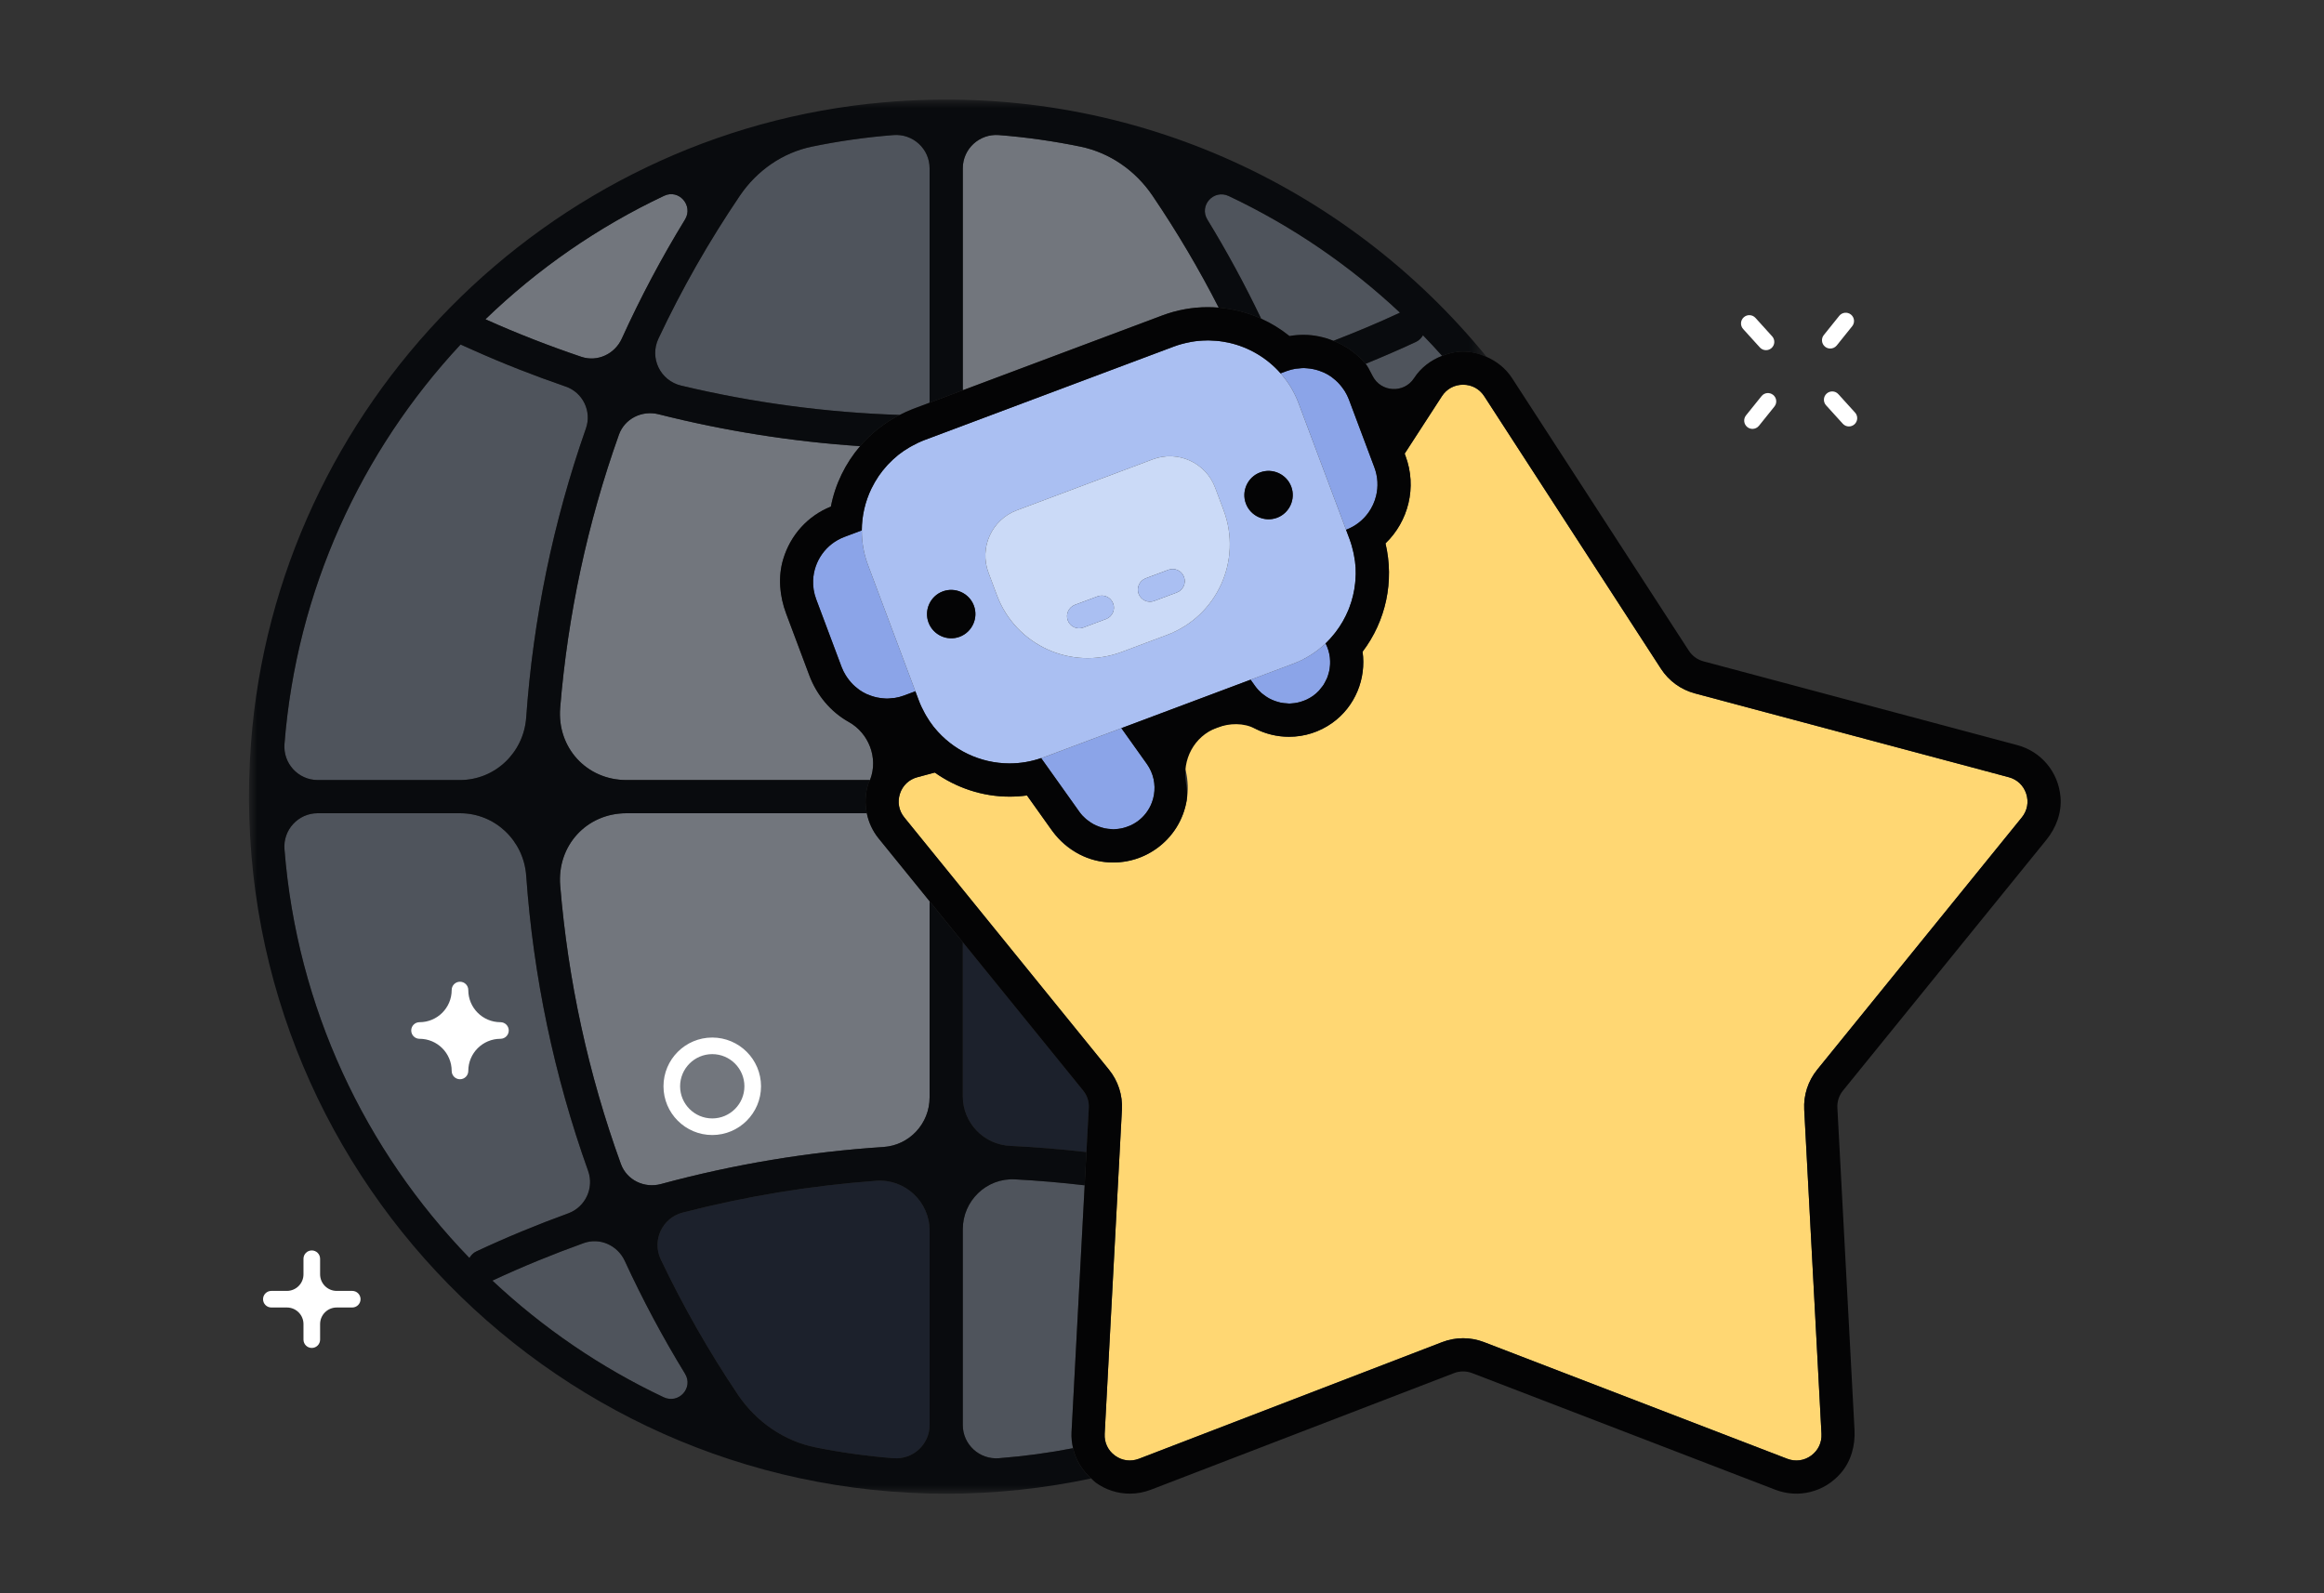 <svg xmlns="http://www.w3.org/2000/svg" xmlns:xlink="http://www.w3.org/1999/xlink" height="96" viewBox="0 0 140 96" width="140"><rect x="0" y="0" width="140" height="96" fill="#333333" stroke="none"/><mask id="a" fill="#fff"><path d="m0 0v84h37.279 37.278v-84z" fill="#fff" fill-rule="evenodd"/></mask><g fill="none" fill-rule="evenodd"><g transform="translate(15 6)"><path d="m14.302 13.264c1.877.841 3.784 1.581 5.713 2.233.973.33 2.021-.163 2.445-1.099 1.113-2.45 2.381-4.846 3.806-7.171.513-.838-.366-1.85-1.255-1.431-3.993 1.883-7.626 4.409-10.768 7.442zm21.826 24.236c-1.08-.601-1.928-1.614-2.375-2.807l-1.394-3.717c-.394-1.052-.502-2.213-.177-3.289.443-1.468 1.489-2.606 2.872-3.166.26-1.354.877-2.606 1.76-3.639-4.082-.273-8.144-.912-12.14-1.922-1-.252-2.044.263-2.39 1.234-1.899 5.331-3.079 10.866-3.538 16.452-.196 2.396 1.586 4.354 3.99 4.354h14.673c.004-.01.008-.02.012-.03.496-1.294-.081-2.796-1.293-3.47" fill="#72767d"/><path d="m70.185 16.784c.41-.633 1.011-1.081 1.69-1.343-.375-.422-.76-.834-1.153-1.239-.099.162-.228.307-.413.394-1.005.471-2.021.905-3.042 1.325.097.113.247.385.416.724.497.998 1.896 1.075 2.502.139" fill="#4f545c"/><path d="m57.759 12.508c.221 0 .44.01.659.029-1.183-2.315-2.514-4.571-3.994-6.754-1.019-1.502-2.566-2.585-4.344-2.95-1.602-.33-3.239-.564-4.904-.695-1.17-.092-2.176.826-2.176 1.999v13.377l12.024-4.51c.875-.328 1.801-.496 2.735-.496" fill="#72767d"/><path d="m26.032 17.234c4.335 1.034 8.745 1.623 13.168 1.767.257-.132.519-.256.793-.359l1.007-.378v-14.127c0-1.173-1.007-2.091-2.177-1.999-1.665.131-3.302.365-4.903.695-1.781.366-3.328 1.451-4.348 2.956-1.874 2.764-3.51 5.646-4.907 8.614-.55 1.168.11 2.532 1.367 2.831m34.941-4.034c.608.274 1.183.625 1.706 1.048.279-.049.562-.074.847-.074.63 0 1.236.135 1.802.361 1.348-.524 2.688-1.081 4.008-1.697-3.034-2.846-6.509-5.227-10.311-7.024-.907-.429-1.813.563-1.289 1.42 1.188 1.942 2.266 3.934 3.237 5.966" fill="#4f545c"/><path d="m50.252 59.712-7.252-8.942v9.282c0 1.602 1.259 2.914 2.859 2.991 1.533.072 3.062.198 4.588.374l.142-2.668c.02-.375-.1-.745-.337-1.037" fill="#1C212C"/><path d="m50.341 65.419c-1.396-.164-2.796-.284-4.197-.359-1.711-.092-3.144 1.288-3.144 3.002v11.802c0 1.173 1.005 2.091 2.175 1.999 1.514-.118 3.005-.319 4.467-.604-.072-.314-.11-.636-.092-.967zm-46.204-24.419h8.57c2.118 0 3.841-1.653 3.992-3.767.418-5.913 1.619-11.778 3.6-17.425.36-1.026-.191-2.163-1.22-2.516-1.887-.649-3.755-1.379-5.594-2.203l-.739-.33c-5.982 6.421-9.878 14.803-10.608 24.065-.093 1.17.826 2.176 1.999 2.176" fill="#4f545c"/><path d="m37.778 65.146c-3.917.289-7.813.926-11.644 1.913-1.238.319-1.876 1.676-1.326 2.83 1.336 2.801 2.882 5.523 4.643 8.141 1.094 1.626 2.77 2.799 4.691 3.182 1.532.307 3.094.525 4.682.65 1.17.092 2.177-.826 2.177-1.999v-11.717c0-1.744-1.484-3.128-3.223-3" fill="#1C212C"/><path d="m37.216 43h-14.479c-2.408 0-4.188 1.96-3.99 4.359.469 5.697 1.687 11.341 3.655 16.77.353.976 1.413 1.485 2.416 1.213 4.4-1.194 8.889-1.938 13.404-2.232 1.567-.102 2.778-1.414 2.778-2.985v-11.821l-3.075-3.791c-.363-.448-.598-.969-.709-1.513" fill="#72767d"/><path d="m20.431 64.557c-2.06-5.76-3.305-11.752-3.732-17.794-.151-2.112-1.873-3.763-3.991-3.763h-8.571c-1.169 0-2.092 1-2 2.166.751 9.537 4.856 18.141 11.141 24.632.098-.162.228-.307.414-.394 1.819-.853 3.668-1.614 5.538-2.295 1.028-.374 1.57-1.522 1.201-2.552m2.208 5.42c-.434-.941-1.5-1.428-2.476-1.077-1.858.668-3.694 1.418-5.5 2.261 3.035 2.847 6.51 5.228 10.314 7.026.906.428 1.812-.562 1.289-1.417-1.35-2.205-2.558-4.474-3.627-6.793" fill="#4f545c"/><path d="m4.137 43h8.571c2.117 0 3.84 1.651 3.991 3.763.427 6.042 1.672 12.034 3.732 17.794.369 1.03-.173 2.178-1.201 2.552-1.87.681-3.719 1.442-5.538 2.295-.186.087-.316.232-.414.394-6.285-6.491-10.39-15.095-11.141-24.631-.092-1.167.831-2.167 2-2.167m18.323-28.602c-.424.936-1.472 1.429-2.445 1.1-1.929-.653-3.836-1.393-5.713-2.234l-.059-.026c3.142-3.032 6.775-5.559 10.768-7.442.889-.419 1.768.594 1.255 1.431-1.425 2.325-2.693 4.721-3.806 7.171m-9.753 26.602h-8.569c-1.174 0-2.093-1.006-2-2.176.73-9.262 4.626-17.645 10.608-24.065l.739.33c1.839.824 3.707 1.554 5.594 2.203 1.029.353 1.58 1.49 1.22 2.516-1.981 5.647-3.182 11.512-3.6 17.425-.15 2.114-1.874 3.767-3.992 3.767m12.27 37.188c-3.804-1.798-7.279-4.18-10.314-7.026 1.806-.843 3.642-1.593 5.5-2.261.976-.351 2.042.135 2.476 1.077 1.069 2.319 2.277 4.587 3.627 6.793.523.855-.383 1.845-1.289 1.417m16.023-10.042v11.717c0 1.173-1.007 2.091-2.176 1.999-1.588-.125-3.151-.343-4.682-.65-1.921-.383-3.598-1.556-4.692-3.182-1.76-2.618-3.306-5.34-4.642-8.141-.55-1.154.088-2.511 1.326-2.83 3.83-.987 7.727-1.624 11.644-1.913 1.739-.128 3.222 1.256 3.222 3m8.642 13.113c-1.462.284-2.953.486-4.467.604-1.17.092-2.175-.826-2.175-1.999v-11.802c0-1.714 1.433-3.094 3.144-3.002 1.401.075 2.801.195 4.197.359l.107-2.002c-1.527-.176-3.056-.302-4.588-.375-1.601-.076-2.86-1.388-2.86-2.99v-9.282l-2-2.466v11.821c0 1.571-1.211 2.883-2.778 2.985-4.515.294-9.004 1.038-13.404 2.232-1.003.272-2.063-.236-2.416-1.213-1.967-5.428-3.186-11.073-3.655-16.77-.197-2.399 1.582-4.359 3.99-4.359h14.479c-.12-.586-.097-1.2.095-1.791.024-.074.069-.137.098-.209h-14.672c-2.405 0-4.187-1.958-3.991-4.354.459-5.586 1.639-11.121 3.538-16.452.346-.971 1.39-1.486 2.39-1.234 3.996 1.009 8.058 1.649 12.14 1.922.658-.769 1.466-1.411 2.386-1.881-4.422-.145-8.833-.733-13.167-1.767-1.257-.299-1.917-1.663-1.368-2.831 1.398-2.968 3.034-5.85 4.908-8.614 1.019-1.505 2.567-2.59 4.347-2.956 1.602-.331 3.238-.564 4.904-.695 1.169-.092 2.176.826 2.176 1.999v14.127l2-.75v-13.377c0-1.173 1.006-2.091 2.176-1.999 1.665.131 3.302.365 4.904.695 1.778.365 3.326 1.448 4.344 2.95 1.48 2.183 2.811 4.439 3.994 6.754.89.075 1.753.301 2.556.663-.971-2.032-2.049-4.024-3.237-5.966-.524-.857.381-1.849 1.289-1.42 3.802 1.797 7.277 4.178 10.311 7.024-1.32.617-2.66 1.173-4.008 1.697.748.298 1.414.772 1.938 1.386 1.02-.42 2.037-.854 3.042-1.325.184-.087.314-.232.413-.394.393.405.778.817 1.153 1.239.4-.154.819-.261 1.262-.261.502 0 .978.127 1.42.323-8.439-10.35-21.699-16.62-36.325-15.337-20.311 1.78-36.585 18.278-38.111 38.61-1.846 24.608 17.655 45.224 41.879 45.224 2.994 0 5.915-.321 8.735-.92-.547-.489-.933-1.116-1.093-1.821" fill="#090b0e" mask="url(#a)"/><path d="m41.286 37.839c-.016-.02-.034-.039-.05-.059.016.021.034.039.05.059m22.464-21.648c.123.01.244.026.363.051-.119-.025-.24-.041-.363-.051m-.224-.017c-.1 0-.2.016-.3.027.124-.013.247-.025.37-.022-.023 0-.047-.005-.07-.005m.751.105c.125.033.246.076.365.125-.119-.049-.24-.092-.365-.125m-1.773.081c.179-.067.36-.112.542-.143-.182.031-.362.076-.542.143m-22.712 4.59c.053-.03.105-.06.159-.088-.054.028-.106.058-.159.088m24.967-4.5c.152.071.299.155.437.252-.138-.097-.285-.181-.437-.252m-2.614.044h-.001z" fill="#090b0e"/><path d="m27.907 57.515c1.068 0 1.937.869 1.937 1.937s-.869 1.937-1.937 1.937-1.937-.869-1.937-1.937.869-1.937 1.937-1.937m0 4.874c1.619 0 2.938-1.317 2.938-2.937s-1.319-2.937-2.938-2.937c-1.62 0-2.938 1.317-2.938 2.937s1.318 2.937 2.938 2.937m-15.697-3.861c0 .276.224.5.5.5s.5-.224.5-.5c0-1.07.867-1.937 1.938-1.937.276 0 .5-.224.5-.5s-.224-.5-.5-.5c-1.071 0-1.938-.867-1.938-1.937v-.001c0-.276-.224-.5-.5-.5s-.5.224-.5.5v.001c0 1.07-.867 1.937-1.937 1.937-.276 0-.5.224-.5.5s.224.5.5.5c1.07 0 1.937.867 1.937 1.937m-5.99 13.253h-.937c-.552 0-1-.448-1-1v-.937c0-.277-.224-.501-.501-.501-.276 0-.5.224-.5.501v.937c0 .552-.447 1-1 1h-.936c-.276 0-.5.224-.5.5s.224.5.5.5h.936c.553 0 1 .448 1 1v.937c0 .276.224.5.5.5.277 0 .501-.224.501-.5v-.937c0-.552.448-1 1-1h.937c.276 0 .5-.224.5-.5s-.224-.5-.5-.5" fill="#fff"/><g fill="#ffd773"><path d="m61.139 35.87c-.047-.036-.096-.067-.14-.106.045.039.093.07.14.106m-7.051 4.161c.399.561.533 1.23.428 1.859.105-.629-.029-1.298-.427-1.859l-1.536-2.157 3.032-1.137-3.032 1.137z"/><path d="m47.72 39.678 1.35 1.895z"/><path d="m45.814 40c.008 0 .015-.002.022-.002-.013 0-.028.001-.042 0 .007 0 .014.002.02.002m4.735 3.444c-.046-.036-.095-.067-.139-.106.044.039.092.07.139.106m1.983.473c-.108.021-.218.034-.327.04.109-.007.219-.019.327-.04"/><path d="m94.469 58.452 12.327-15.199c.331-.407.428-.927.266-1.426s-.546-.863-1.053-.998l-18.907-5.05c-.844-.226-1.57-.753-2.044-1.485l-10.647-16.422c-.285-.44-.75-.692-1.274-.692s-.988.252-1.274.692l-2.244 3.461.048.129c.711 1.895.172 3.957-1.203 5.278.539 2.278.029 4.671-1.381 6.528.229 1.622-.443 3.306-1.83 4.293-.765.545-1.665.832-2.602.832-1.08 0-2.114-.389-2.919-1.076l-4.041 1.516.027.038c.695.978.969 2.168.77 3.351-.2 1.183-.847 2.218-1.825 2.914-.765.544-1.665.832-2.602.832-1.452 0-2.821-.705-3.661-1.887l-1.533-2.152c-.348.047-.7.071-1.053.071-1.646 0-3.206-.537-4.501-1.451l-1.047.28c-.507.135-.891.499-1.053.998s-.065 1.019.265 1.426l12.328 15.199c.55.678.827 1.531.78 2.403l-1.039 19.543c-.027.523.199 1 .624 1.309.425.308.948.377 1.439.189l18.264-7.027c.815-.315 1.711-.315 2.527 0l18.264 7.027c.491.188 1.015.119 1.439-.189.424-.309.651-.786.624-1.31l-1.04-19.542c-.046-.872.231-1.725.781-2.403"/><path d="m51.037 43.738c-.06-.027-.118-.054-.175-.086.058.032.115.059.175.086m1.938.047c-.098.039-.197.073-.299.099.102-.026.201-.059.299-.099m-.914.183c.012 0 .022-.002.034-.002-.049 0-.097-.009-.146-.011.038.002.074.013.112.013m-.507-.06c-.062-.013-.122-.031-.183-.049.062.018.121.036.183.049m14.969-16.66c.015.063.027.126.04.19-.013-.064-.025-.127-.04-.19m-1.782 7.999c-.052.08-.112.154-.174.228.061-.075.123-.148.174-.228m-2.09 1.146c.011 0 .022-.002.034-.002-.049 0-.097-.009-.146-.011.038.002.074.013.112.013m2.295-1.544c-.027.066-.062.129-.095.194.033-.065.068-.128.095-.194m-3.318 1.313c-.06-.026-.118-.054-.176-.085.058.031.116.058.176.085m1.938.047c-.099.04-.199.073-.301.099.102-.026.202-.059.301-.099m-.443.132c-.108.021-.218.034-.327.04.109-.006.219-.019.327-.04m-.98-.008c-.062-.013-.121-.031-.182-.049.061.018.12.036.182.049m1.551-.175c.137-.063.271-.137.399-.228.134-.095.254-.203.364-.317-.11.114-.23.222-.364.317-.128.091-.262.165-.399.228m-3.116-.87.041.057zm4.455-.704c.015-.051.03-.102.041-.153-.012.051-.026.102-.041.153m1.27-8.097c-.001-.001-.001-.002-.001-.003l-.009-.022.009.022c0 .001 0 .002.001.003m-12.801 17.018c-.127.09-.261.163-.396.227.135-.064.269-.137.396-.227m13.15-14.544c-.004.062-.01.123-.017.185.007-.062.013-.123.017-.185m-1.524 5.045c-.002.036-.005.071-.008.107.003-.036.006-.071.008-.107m-.109-.84c.003.009.006.018.009.027-.003-.009-.006-.018-.009-.027m.091.416c.002.021.005.043.008.064-.003-.021-.005-.043-.008-.064m1.179-2.981c-.021.056-.044.112-.066.168.022-.056.045-.111.066-.168m-.811 1.463c-.036.048-.074.095-.112.142.038-.047.075-.094.112-.142"/></g><path d="m54.088 40.031-1.535-2.157-4.687 1.758c-.049.018-.097.029-.146.046l1.349 1.895.959 1.348c.113.158.243.294.382.417.044.039.093.07.139.106.101.077.203.148.313.208.057.032.116.059.175.086.11.049.22.089.334.122.061.017.121.036.183.048.13.028.262.041.394.047.049.002.098.011.147.011.037-.001.073-.007.11-.009.11-.006.219-.019.327-.04.048-.009.096-.021.144-.033.101-.026.201-.06.299-.099.044-.017.087-.032.13-.051.135-.064.269-.137.396-.227 0 0 .002 0 .002-.001.421-.299.721-.705.889-1.155.055-.15.097-.304.124-.461.105-.629-.029-1.298-.428-1.859m8.799-6.033-2.549.956.239.336.041.057c.113.157.243.294.381.417.044.039.093.07.14.106.101.077.203.148.312.208.058.031.117.059.176.086.109.049.22.089.334.122.061.017.12.036.182.048.131.027.263.04.395.047.049.002.098.011.147.01.037 0 .073-.006.11-.008.11-.007.219-.019.327-.04.048-.01.095-.021.143-.033.101-.026.202-.06.301-.099.043-.017.086-.032.128-.051.136-.064.271-.137.399-.228.134-.096.254-.203.363-.318.041-.044.074-.093.111-.138.061-.074.122-.148.174-.228.042-.065.074-.135.11-.204.033-.065.067-.128.095-.194.035-.086.061-.174.087-.264.014-.05.029-.101.041-.153.023-.105.036-.21.045-.317.003-.036.006-.072.008-.107.005-.12.001-.24-.011-.361-.002-.021-.005-.042-.007-.064-.018-.131-.044-.26-.082-.388-.003-.01-.006-.018-.009-.028-.042-.136-.095-.269-.162-.399v-.001c-.551.523-1.213.946-1.969 1.23m.341-15.704 2.86 7.626c.566-.212 1.027-.582 1.352-1.04.218-.305.374-.649.461-1.014.132-.546.106-1.136-.106-1.702l-1.537-4.097c-.064-.17-.146-.329-.237-.481-.028-.046-.061-.089-.091-.134-.07-.102-.145-.2-.226-.292-.038-.043-.077-.085-.117-.125-.092-.094-.193-.179-.297-.259-.032-.024-.061-.051-.093-.073-.139-.097-.285-.181-.438-.252-.038-.018-.077-.03-.116-.046-.119-.049-.24-.092-.365-.125-.054-.015-.109-.027-.164-.038-.119-.025-.24-.041-.364-.051-.05-.003-.101-.01-.153-.011-.123-.003-.246.009-.37.021-.061.007-.12.006-.181.016-.181.031-.363.077-.542.143l-.001.001-.358.134c.453.517.827 1.117 1.083 1.799m-23.303 17.439.218-.082-2.861-7.626c-.255-.682-.369-1.38-.366-2.067l-.894.335-.148.055c-.002.001-.003.003-.005.003-.563.213-1.022.58-1.346 1.036-.326.458-.516 1.006-.539 1.573-.016.379.043.767.184 1.144l1.536 4.096c0 .001.001.002.001.002.065.171.147.329.238.479.028.047.059.09.089.135.071.103.147.201.228.292.038.043.075.084.114.125.095.094.196.18.301.26.031.024.059.05.091.072.138.097.285.181.437.252.038.018.077.03.116.045.119.05.241.093.367.126.053.015.107.027.162.038.12.025.242.041.365.051.051.004.101.01.152.011.123.003.248-.008.373-.022.06-.005.119-.005.177-.015.183-.031.365-.076.545-.144z" fill="#8ba4e8"/><path d="m41.789 29.636c.751-.282 1.597.103 1.878.854.282.75-.103 1.595-.854 1.877s-1.595-.102-1.877-.853.102-1.596.853-1.878m20.143-4.439c-.751.281-1.597-.103-1.878-.853-.282-.751.102-1.597.853-1.878.751-.282 1.596.102 1.878.853.281.751-.102 1.596-.853 1.878m-6.632 7.062-2.732 1.024c-3.016 1.132-6.379-.397-7.51-3.413l-.512-1.366c-.567-1.508.198-3.189 1.706-3.755l8.193-3.073c1.509-.566 3.191.198 3.756 1.707l.512 1.365c1.132 3.017-.397 6.38-3.413 7.511m-18.018-4.234 2.861 7.626.011.032.201.536c.098.261.218.507.348.745.029.054.06.108.09.161.136.23.281.45.443.656.016.02.034.039.05.059 1.103 1.36 2.765 2.151 4.508 2.158.014.001.028 0 .042 0 .626-.002 1.261-.104 1.884-.32.048-.016.097-.028.146-.046l4.687-1.758 3.032-1.137 4.753-1.783 2.549-.956c.756-.283 1.418-.707 1.968-1.23.184-.174.35-.363.508-.559.038-.047.076-.094.113-.142.303-.399.552-.834.745-1.295.022-.056.045-.112.066-.168.177-.467.295-.955.348-1.456.007-.061.012-.122.016-.184.02-.252.028-.506.013-.762-.015-.254-.053-.508-.102-.763-.012-.063-.025-.127-.04-.19-.057-.254-.127-.508-.22-.759-.001-.001-.001-.002-.001-.003l-.009-.022-.204-.545-2.861-7.626c-.255-.681-.629-1.282-1.083-1.799h-.001c-.823-.937-1.92-1.58-3.122-1.846-.037-.008-.076-.014-.114-.021-.153-.031-.306-.057-.463-.076-.061-.007-.123-.011-.184-.017-.135-.011-.27-.019-.405-.022-.056-.001-.113.001-.17.002-.302.004-.605.028-.909.081-.039.007-.077.017-.116.024-.316.062-.632.143-.943.261l-15.022 5.633c-.26.099-.507.219-.744.349-.054.028-.106.058-.159.088-.231.135-.452.282-.658.444-.017.012-.031.027-.047.04-.198.159-.382.332-.556.514-.029.031-.058.061-.088.092-.181.199-.35.41-.503.632-.006.01-.013.021-.02.032-.154.228-.291.466-.412.712-.004.008-.008.015-.012.023-.376.778-.577 1.637-.58 2.517v.001c-.003.687.11 1.386.366 2.067" fill="#aabff2"/><path d="m63.469 46.452c-.549.677-.827 1.534-.781 2.404l1.04 19.541c.027.524-.2 1.001-.624 1.31-.424.308-.948.377-1.439.189l-18.264-7.027c-.816-.315-1.712-.315-2.527 0l-18.264 7.027c-.491.188-1.014.119-1.439-.189-.425-.309-.651-.786-.624-1.309l1.039-19.543c.047-.87-.231-1.726-.78-2.403l-12.328-15.199c-.33-.407-.427-.927-.265-1.426s.546-.863 1.053-.998l1.047-.28c1.295.914 2.855 1.451 4.501 1.451.353 0 .705-.024 1.053-.071l1.432 2.012c.734 1.031 1.829 1.792 3.081 1.977 1.178.174 2.334-.107 3.283-.782.978-.696 1.625-1.731 1.825-2.914.049-.296.025-.656-.04-1.029-.25-1.421.488-2.827 1.838-3.334l.054-.02c.735-.275 1.567-.294 2.267.062.625.319 1.324.492 2.044.492.937 0 1.837-.287 2.602-.832 1.387-.987 2.059-2.671 1.83-4.293 1.41-1.857 1.92-4.25 1.381-6.528 1.375-1.321 1.914-3.383 1.203-5.278l-.048-.129 2.244-3.461c.286-.44.75-.692 1.274-.692s.989.252 1.274.692l10.647 16.422c.473.731 1.201 1.26 2.043 1.484l18.908 5.051c.507.135.891.499 1.053.998s.065 1.019-.266 1.426zm-55.009-22.545c-.179.067-.362.113-.545.144-.058.009-.117.009-.176.015-.101.011-.203.028-.303.028-.024 0-.047-.005-.071-.006-.051-.001-.101-.008-.152-.011-.123-.01-.245-.026-.365-.051-.055-.011-.108-.023-.162-.038-.126-.033-.248-.076-.367-.126-.038-.015-.078-.028-.116-.045-.152-.071-.298-.155-.437-.252-.032-.022-.06-.049-.091-.072-.105-.08-.206-.166-.301-.261-.039-.04-.076-.081-.114-.124-.082-.092-.157-.189-.228-.293-.03-.044-.061-.087-.089-.134-.091-.15-.173-.308-.238-.479 0 0-.001-.001-.001-.002l-1.536-4.097c-.141-.377-.2-.764-.184-1.143.023-.568.214-1.115.539-1.573.324-.456.783-.824 1.346-1.036.002-.001.003-.002.006-.003l.147-.055.894-.336c.003-.88.204-1.739.58-2.518.004-.007.008-.014.012-.022.121-.247.258-.485.412-.713.007-.01.014-.022.021-.032.152-.221.321-.432.503-.631.029-.031.058-.062.087-.092.174-.182.358-.355.556-.515.017-.012.03-.027.047-.039.206-.163.428-.309.658-.444.053-.031.106-.06.159-.089.238-.13.484-.25.745-.348l15.021-5.634c.312-.117.627-.199.943-.26.039-.007.078-.018.117-.024.303-.053.606-.078.908-.082.025 0 .05-.006.074-.006.032 0 .064.005.097.005.134.002.269.01.404.022.062.005.123.009.185.017.156.018.309.045.462.075.039.008.078.013.115.022 1.201.266 2.299.909 3.122 1.845v.001l.359-.134h.001c.18-.068.361-.113.542-.144.061-.01.12-.01.181-.016.099-.011.2-.027.3-.027.023 0 .046.005.07.006.052.001.102.007.153.011.123.01.244.026.364.051.055.011.11.023.164.038.125.033.246.075.365.125.039.016.078.028.116.046.152.071.299.155.438.251.032.023.061.05.092.074.105.08.204.165.298.259.04.04.078.082.116.125.081.092.157.189.227.292.03.045.062.087.091.134.091.152.173.31.237.481l1.537 4.097c.212.566.237 1.156.106 1.702-.087.364-.244.709-.461 1.014-.325.458-.786.827-1.352 1.04l.204.544.009.023c0 .001 0 .002.001.003.094.251.163.504.221.759.014.063.027.126.04.19.049.254.087.509.101.763.015.256.007.509-.012.761-.004.062-.01.123-.017.185-.053.5-.171.989-.348 1.455-.021.057-.044.113-.066.168-.192.461-.441.896-.745 1.296-.037.048-.074.095-.112.142-.159.195-.325.385-.508.559.067.131.12.264.162.4.003.01.006.018.009.028.038.128.064.257.082.388.003.022.005.043.007.064.012.121.016.241.011.361-.002.036-.005.071-.008.107-.009.107-.022.212-.046.317-.01.052-.026.102-.041.153-.025.09-.051.178-.086.264-.028.066-.062.129-.095.194-.036.069-.069.138-.111.204-.05.08-.113.153-.173.227-.037.046-.07.095-.111.139-.109.115-.229.222-.363.317-.128.092-.263.165-.399.229-.042.019-.085.034-.128.051-.099.039-.2.073-.301.099-.048.012-.095.023-.143.033-.108.021-.217.033-.327.04-.037.002-.073.007-.11.008-.012 0-.024.002-.034.002-.038 0-.075-.011-.113-.012-.132-.007-.264-.02-.395-.047-.062-.012-.121-.031-.182-.049-.114-.032-.225-.072-.334-.122-.059-.026-.118-.054-.176-.085-.109-.06-.211-.131-.312-.208-.047-.036-.095-.067-.14-.106-.138-.124-.268-.26-.381-.417l-.041-.057-.239-.336-4.753 1.783-3.032 1.137 1.536 2.157c.399.561.532 1.23.427 1.859-.026.157-.068.312-.124.461-.168.45-.468.856-.889 1.155 0 .001-.001.001-.001.001-.128.091-.262.163-.397.227-.043.019-.086.034-.13.051-.098.04-.197.073-.299.099-.048.012-.096.024-.144.033-.108.021-.217.034-.327.04-.037.002-.073.008-.11.009-.012 0-.022.002-.034.002-.038 0-.074-.011-.113-.013-.132-.006-.264-.019-.394-.046-.063-.013-.121-.032-.183-.049-.114-.033-.224-.073-.334-.122-.059-.027-.117-.054-.174-.086-.111-.06-.213-.131-.314-.208-.047-.035-.095-.067-.139-.106-.139-.123-.269-.259-.381-.417l-.959-1.348-1.35-1.895c-.623.215-1.258.318-1.884.32-.008 0-.014.002-.022.002-.006 0-.013-.002-.02-.002-1.743-.007-3.405-.798-4.508-2.159-.015-.02-.034-.038-.049-.058-.163-.206-.308-.427-.444-.657-.03-.052-.059-.106-.09-.16-.13-.239-.25-.485-.347-.746l-.201-.535-.012-.032-.218.082zm68.813 8.701c.588-.724.934-1.642.856-2.572-.129-1.538-1.181-2.759-2.603-3.14l-18.909-5.049c-.363-.098-.677-.326-.881-.642l-10.647-16.421c-.378-.584-.919-1.009-1.532-1.281-.442-.197-.918-.323-1.42-.323-.443 0-.862.106-1.262.261-.679.262-1.28.71-1.69 1.343-.607.936-2.005.859-2.502-.139-.169-.339-.319-.611-.416-.724-.524-.615-1.19-1.088-1.938-1.386-.566-.226-1.172-.361-1.802-.361-.286 0-.568.025-.847.074-.524-.423-1.098-.774-1.706-1.048-.803-.362-1.666-.588-2.556-.664-.219-.018-.438-.028-.659-.028-.934 0-1.86.168-2.735.496l-12.024 4.51-2 .75-1.007.377c-.274.103-.536.228-.793.36-.92.47-1.728 1.112-2.386 1.881-.883 1.032-1.5 2.284-1.76 3.639-1.383.559-2.429 1.698-2.872 3.166-.325 1.076-.217 2.237.178 3.289l1.393 3.717c.447 1.193 1.295 2.206 2.375 2.807 1.212.674 1.789 2.176 1.293 3.47-.004.01-.008.02-.012.03-.029.072-.074.135-.098.209-.192.591-.215 1.205-.095 1.791.111.544.346 1.065.709 1.513l3.075 3.791 2 2.466 7.252 8.942c.238.292.358.661.337 1.037l-1.039 19.542c-.018.331.021.654.092.968.16.705.546 1.332 1.093 1.821.088.08.163.173.26.245.613.444 1.334.673 2.066.673.426 0 .855-.077 1.266-.236l18.265-7.027c.352-.135.738-.135 1.091 0l18.265 7.027c1.375.531 2.948.159 3.955-1.013.608-.708.864-1.655.815-2.587l-1.033-19.413c-.02-.375.1-.745.337-1.036z" fill="#040405" transform="translate(31 12)"/><path d="m61.932 25.196c.751-.281 1.135-1.126.854-1.877-.283-.751-1.127-1.136-1.878-.854s-1.135 1.127-.854 1.878 1.127 1.135 1.878.853m-19.118 7.171c.751-.282 1.136-1.127.854-1.878s-1.127-1.135-1.878-.853c-.751.281-1.135 1.127-.853 1.877.281.751 1.126 1.135 1.877.854" fill="#040405"/><path d="m55.898 29.698-1.366.512c-.377.142-.797-.05-.939-.427-.141-.377.05-.797.427-.939l1.365-.512c.377-.141.798.05.94.427.14.377-.05.797-.427.939zm-4.268 1.601-1.365.512c-.378.141-.798-.05-.939-.427-.142-.377.05-.797.426-.939l1.366-.512c.378-.141.798.05.939.427.142.377-.05.797-.427.939zm6.572-7.917c-.566-1.508-2.247-2.272-3.756-1.706l-8.194 3.072c-1.507.566-2.272 2.247-1.706 3.756l.512 1.365c1.132 3.017 4.494 4.545 7.511 3.414l2.731-1.024c3.017-1.132 4.545-4.495 3.413-7.511z" fill="#cbdaf7"/><path d="m55.385 28.332-1.365.512c-.377.142-.569.562-.427.939s.562.569.938.427l1.367-.512c.377-.142.567-.562.426-.939s-.562-.568-.939-.427m-4.268 1.601-1.365.512c-.377.142-.569.562-.427.939s.562.568.939.427l1.366-.512c.377-.142.568-.562.426-.939-.141-.377-.561-.568-.939-.427" fill="#aabff2"/><path d="m95.257 15.001c-.109 0-.22-.036-.312-.11-.215-.173-.25-.488-.077-.703l.931-1.159c.174-.215.488-.249.703-.076s.249.487.076.702l-.93 1.159c-.099.123-.245.187-.391.187m-4.686 4.841c-.11 0-.221-.036-.312-.11-.216-.173-.25-.488-.078-.703l.932-1.159c.173-.215.488-.249.702-.076.216.173.25.487.077.702l-.931 1.159c-.099.123-.244.187-.39.187m5.809-.147c-.136 0-.271-.055-.37-.165l-1.006-1.109c-.186-.205-.17-.521.035-.706.205-.186.521-.171.706.035l1.006 1.11c.186.204.17.52-.035.706-.096.086-.216.129-.336.129m-4.994-4.596c-.137 0-.272-.055-.371-.165l-1.005-1.109c-.186-.205-.17-.521.035-.706.204-.186.52-.17.706.035l1.005 1.11c.186.204.17.52-.035.706-.096.086-.216.129-.335.129" fill="#fff"/></g><path d="m0 0h140v96h-140z"/></g></svg>
